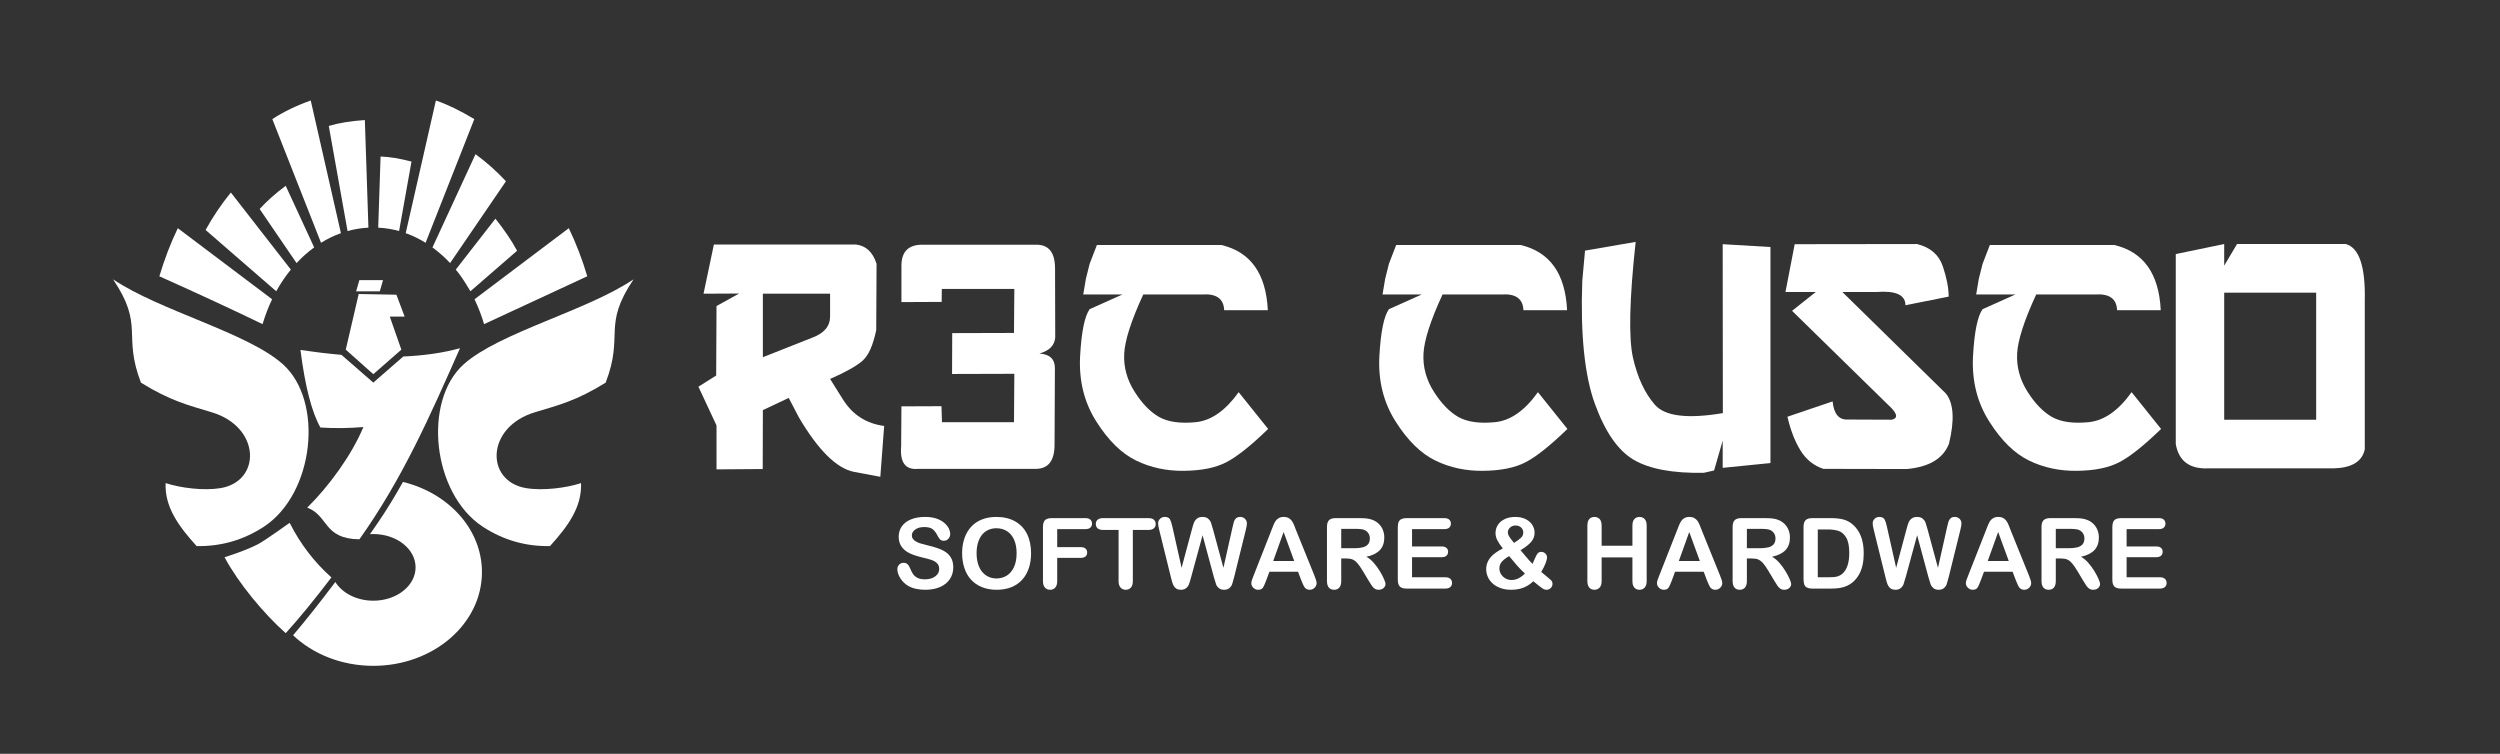<svg width="199" height="60" viewBox="0 0 199 60" fill="none" xmlns="http://www.w3.org/2000/svg">
<rect x="0" y="0" width="199" height="60" fill="#333333" stroke="none"/>
<path fill-rule="evenodd" clip-rule="evenodd" d="M31.554 23.459L28.553 23.403L27.522 27.832L29.715 29.784L31.947 27.832L31.028 25.204H32.21L31.554 23.459Z" fill="white"/>
<path d="M30.488 22.298H28.605L28.349 23.188H30.232L30.488 22.298Z" fill="white"/>
<path fill-rule="evenodd" clip-rule="evenodd" d="M9 22.233C11.518 25.973 9.736 26.6 11.22 30.459C13.543 31.895 14.9 32.229 16.852 32.816C20.77 33.993 20.811 38.31 17.557 38.854C16.221 39.078 14.368 38.842 13.184 38.455C13.098 40.366 14.242 41.916 15.651 43.467C17.585 43.505 19.369 42.992 21.005 41.927C25.032 39.276 25.785 31.927 22.521 28.997C19.712 26.478 12.701 24.736 9 22.233Z" fill="white"/>
<path fill-rule="evenodd" clip-rule="evenodd" d="M50.432 22.233C47.914 25.973 49.696 26.6 48.211 30.459C45.89 31.895 44.531 32.229 42.579 32.816C38.661 33.993 38.621 38.31 41.875 38.854C43.211 39.078 45.065 38.842 46.249 38.455C46.334 40.366 45.189 41.916 43.78 43.467C41.847 43.505 40.062 42.992 38.428 41.927C34.401 39.276 33.647 31.927 36.911 28.997C39.719 26.478 46.73 24.736 50.432 22.233Z" fill="white"/>
<path fill-rule="evenodd" clip-rule="evenodd" d="M17.874 44.356C18.952 46.38 20.973 48.83 22.742 50.399C23.758 49.287 25.021 47.747 26.38 45.962C25.015 44.749 23.907 43.3 23.056 41.616C23.056 41.616 21.104 43.017 20.583 43.291C19.683 43.764 18.729 44.077 17.874 44.356ZM28.609 42.928C32.063 38.062 34.211 33.144 36.618 27.716C35.3 28.082 33.793 28.302 32.099 28.379L29.715 30.456L27.179 28.245C26.14 28.155 25.053 28.026 23.916 27.859C24.285 30.753 24.815 32.81 25.505 34.03C26.645 34.104 27.787 34.09 28.927 33.991C27.998 36.22 26.181 38.716 24.453 40.407C26.17 41.047 25.722 42.896 28.609 42.928Z" fill="white"/>
<path fill-rule="evenodd" clip-rule="evenodd" d="M32.076 38.362C35.704 39.249 38.363 42.126 38.363 45.541C38.363 49.661 34.491 53 29.715 53C27.187 53 24.911 52.063 23.329 50.57C24.344 49.372 25.491 47.927 26.693 46.328C27.241 47.208 28.388 47.816 29.715 47.816C31.574 47.816 33.08 46.627 33.08 45.163C33.08 43.697 31.574 42.51 29.715 42.51C29.626 42.51 29.538 42.512 29.451 42.517C29.66 42.219 29.868 41.917 30.076 41.615C30.756 40.623 31.423 39.527 32.076 38.362Z" fill="white"/>
<path fill-rule="evenodd" clip-rule="evenodd" d="M46.746 21.992C43.76 23.377 41.022 24.648 38.532 25.802C38.341 25.145 38.088 24.485 37.772 23.821C40.806 21.535 43.308 19.648 45.277 18.164C45.872 19.406 46.362 20.682 46.746 21.992ZM20.899 25.802C21.126 25.057 21.379 24.395 21.66 23.821C19.262 22.014 16.76 20.128 14.154 18.164C13.583 19.344 13.095 20.62 12.685 21.992C15.885 23.427 18.624 24.696 20.899 25.802ZM21.988 23.185C22.344 22.545 22.732 21.97 23.152 21.461C21.555 19.409 19.963 17.364 18.377 15.325C17.618 16.256 16.948 17.249 16.365 18.305C18.339 20.018 20.213 21.644 21.988 23.185ZM23.606 20.941C24.044 20.469 24.511 20.054 25.007 19.693C24.191 17.927 23.438 16.293 22.742 14.79C21.929 15.395 21.238 16.01 20.667 16.636C21.77 18.252 22.75 19.687 23.606 20.941ZM25.554 19.326C26.059 19.011 26.586 18.756 27.137 18.559C26.14 14.179 25.34 10.659 24.735 8C23.59 8.405 22.571 8.898 21.677 9.481C23.112 13.124 24.404 16.407 25.554 19.326ZM27.665 18.392C28.213 18.239 28.767 18.149 29.326 18.121C29.237 15.434 29.143 12.58 29.042 9.555C27.903 9.635 26.945 9.792 26.171 10.025C26.724 13.121 27.221 15.91 27.665 18.392ZM30.106 18.121C30.165 16.339 30.227 14.452 30.294 12.459C31.009 12.484 31.829 12.618 32.755 12.861C32.441 14.614 32.113 16.458 31.768 18.392C31.255 18.245 30.701 18.154 30.106 18.121ZM32.295 18.559C32.849 18.758 33.377 19.014 33.877 19.326C35.585 14.992 36.877 11.71 37.755 9.481C36.629 8.803 35.609 8.31 34.697 8C33.65 12.602 32.849 16.121 32.295 18.559ZM37.851 12.273C36.584 15.018 35.442 17.491 34.425 19.693C34.974 20.102 35.441 20.518 35.827 20.941C37.359 18.695 38.842 16.524 40.273 14.428C39.525 13.624 38.718 12.906 37.851 12.273ZM37.444 23.185C37.007 22.432 36.62 21.857 36.28 21.461C37.241 20.226 38.293 18.874 39.436 17.406C40.162 18.319 40.737 19.171 41.16 19.959C39.687 21.238 38.448 22.313 37.444 23.185Z" fill="white"/>
<path d="M56.825 19.465H68.135C68.932 19.559 69.479 20.07 69.775 20.998L69.747 26.278C69.493 27.497 69.126 28.313 68.646 28.726C68.167 29.142 67.308 29.621 66.075 30.164L67.111 31.817C67.881 33.028 68.968 33.722 70.379 33.906L70.074 37.953L67.966 37.559C66.591 37.276 65.14 35.843 63.608 33.252L62.781 31.674L60.724 32.647L60.712 37.335L57.035 37.362V33.866L55.594 30.782L57.008 29.89L57.035 24.36L58.835 23.364L56.001 23.378L56.825 19.465ZM60.724 23.378V28.434L64.643 26.883C65.597 26.534 66.075 25.968 66.075 25.189V23.378H60.724Z" fill="white"/>
<path d="M73.41 19.479H82.5C83.481 19.479 83.973 20.097 83.982 21.343L83.996 26.856C83.952 27.488 83.53 27.914 82.739 28.142C83.566 28.197 83.978 28.59 83.97 29.326L83.943 35.314C83.961 36.644 83.468 37.312 82.461 37.321H73.079C72.076 37.415 71.624 36.819 71.732 35.524L71.754 32.346L74.942 32.333L74.982 33.606H80.714L80.741 29.755L75.784 29.769L75.797 26.516L80.714 26.502L80.741 22.997H74.968L74.956 24.032L71.754 24.046V21.182C71.745 20.044 72.3 19.479 73.41 19.479Z" fill="white"/>
<path d="M97.219 19.501C99.548 20.052 100.779 21.783 100.918 24.691H97.443C97.408 23.772 96.817 23.355 95.67 23.441H91.004C90.041 25.524 89.536 27.102 89.486 28.169C89.436 29.235 89.714 30.239 90.315 31.181C90.909 32.123 91.564 32.794 92.267 33.193C92.969 33.588 93.942 33.727 95.173 33.606C96.408 33.485 97.546 32.687 98.598 31.217L100.944 34.144C99.584 35.465 98.473 36.349 97.627 36.788C96.78 37.232 95.657 37.46 94.264 37.477C92.866 37.497 91.591 37.223 90.44 36.662C89.285 36.102 88.223 35.066 87.264 33.547C86.302 32.029 85.873 30.298 85.976 28.353C86.083 26.407 86.338 25.161 86.736 24.611L89.347 23.441H86.226L86.437 22.195L86.736 20.998L87.314 19.501H97.219Z" fill="white"/>
<path d="M121.041 19.501C123.37 20.052 124.601 21.783 124.74 24.691H121.265C121.23 23.772 120.639 23.355 119.492 23.441H114.826C113.863 25.524 113.358 27.102 113.308 28.169C113.258 29.235 113.536 30.239 114.137 31.181C114.733 32.123 115.386 32.794 116.089 33.193C116.791 33.588 117.764 33.727 118.995 33.606C120.231 33.485 121.368 32.687 122.42 31.217L124.766 34.144C123.405 35.465 122.295 36.349 121.449 36.788C120.602 37.232 119.479 37.46 118.086 37.477C116.69 37.497 115.413 37.223 114.262 36.662C113.107 36.102 112.045 35.066 111.088 33.547C110.124 32.029 109.695 30.298 109.798 28.353C109.905 26.407 110.161 25.161 110.559 24.611L113.169 23.441H110.049L110.259 22.195L110.559 20.998L111.136 19.501H121.041Z" fill="white"/>
<path d="M130.199 19.255C129.697 23.858 129.63 26.945 129.993 28.51C130.356 30.079 130.937 31.315 131.734 32.225C132.528 33.135 134.332 33.355 137.139 32.884L137.126 19.438L140.928 19.663V36.859L137.126 37.24V35.075L136.441 37.451L135.616 37.636C133.159 37.68 131.3 37.335 130.046 36.6C128.792 35.864 127.758 34.372 126.944 32.123C126.133 29.872 125.796 26.623 125.949 22.378L126.168 19.949L130.199 19.255Z" fill="white"/>
<path d="M142.858 19.438L152.592 19.425C153.653 19.686 154.334 20.277 154.647 21.196C154.957 22.114 155.113 22.921 155.113 23.61L151.674 24.297C151.674 23.471 150.899 23.122 149.355 23.243H146.651L154.903 31.334C155.517 32.123 155.592 33.449 155.14 35.314C154.683 36.501 153.56 37.178 151.769 37.335L145.141 37.321C144.37 37.066 143.762 36.578 143.319 35.855C142.871 35.134 142.526 34.238 142.28 33.172L145.875 31.952C145.975 32.947 146.373 33.432 147.085 33.395L150.586 33.409C151.119 33.288 151.034 32.901 150.322 32.252L142.647 24.741L144.537 23.243H142.123L142.858 19.438Z" fill="white"/>
<path d="M168.296 19.501C170.624 20.052 171.855 21.783 171.995 24.691H168.52C168.484 23.772 167.893 23.355 166.746 23.441H162.081C161.118 25.524 160.612 27.102 160.562 28.169C160.514 29.235 160.792 30.239 161.391 31.181C161.987 32.123 162.64 32.794 163.343 33.193C164.047 33.588 165.018 33.727 166.25 33.606C167.486 33.485 168.623 32.687 169.676 31.217L172.022 34.144C170.66 35.465 169.55 36.349 168.703 36.788C167.858 37.232 166.733 37.46 165.341 37.477C163.944 37.497 162.667 37.223 161.516 36.662C160.361 36.102 159.299 35.066 158.342 33.547C157.38 32.029 156.949 30.298 157.052 28.353C157.159 26.407 157.415 25.161 157.814 24.611L160.424 23.441H157.303L157.513 22.195L157.814 20.998L158.392 19.501H168.296Z" fill="white"/>
<path d="M177.046 19.425V21.146L178.067 19.425H186.727C187.793 19.721 188.298 21.226 188.236 23.943V35.77C188.026 36.735 187.211 37.237 185.782 37.281H175.774C174.287 37.344 173.423 36.694 173.191 35.34V20.223L177.046 19.425ZM177.046 23.297V33.409H184.367V23.297H177.046Z" fill="white"/>
<path d="M75.88 45.169C75.88 45.507 75.793 45.812 75.618 46.082C75.445 46.352 75.189 46.563 74.853 46.716C74.516 46.869 74.117 46.946 73.656 46.946C73.103 46.946 72.646 46.841 72.287 46.633C72.034 46.483 71.828 46.282 71.668 46.031C71.509 45.781 71.429 45.536 71.429 45.299C71.429 45.162 71.478 45.044 71.573 44.945C71.668 44.847 71.789 44.798 71.937 44.798C72.057 44.798 72.157 44.837 72.239 44.913C72.323 44.99 72.393 45.103 72.451 45.255C72.523 45.432 72.6 45.582 72.683 45.701C72.766 45.821 72.883 45.92 73.032 45.999C73.183 46.075 73.381 46.115 73.626 46.115C73.961 46.115 74.235 46.037 74.445 45.88C74.655 45.724 74.761 45.527 74.761 45.292C74.761 45.106 74.705 44.954 74.592 44.839C74.478 44.723 74.331 44.634 74.151 44.573C73.972 44.512 73.731 44.446 73.43 44.377C73.028 44.282 72.691 44.172 72.421 44.047C72.15 43.919 71.934 43.747 71.775 43.529C71.616 43.311 71.536 43.041 71.536 42.716C71.536 42.408 71.62 42.134 71.788 41.893C71.956 41.655 72.201 41.47 72.519 41.341C72.837 41.211 73.212 41.148 73.642 41.148C73.986 41.148 74.282 41.191 74.534 41.275C74.785 41.362 74.994 41.475 75.159 41.617C75.324 41.758 75.445 41.906 75.522 42.061C75.597 42.217 75.637 42.37 75.637 42.517C75.637 42.651 75.588 42.775 75.493 42.883C75.397 42.992 75.278 43.045 75.135 43.045C75.005 43.045 74.907 43.012 74.84 42.948C74.771 42.883 74.698 42.776 74.621 42.628C74.518 42.417 74.395 42.251 74.253 42.133C74.11 42.013 73.881 41.954 73.564 41.954C73.271 41.954 73.033 42.018 72.855 42.148C72.675 42.277 72.585 42.431 72.585 42.613C72.585 42.725 72.616 42.822 72.677 42.904C72.738 42.985 72.822 43.055 72.929 43.114C73.037 43.172 73.145 43.218 73.255 43.253C73.364 43.285 73.545 43.333 73.797 43.398C74.113 43.472 74.399 43.553 74.655 43.643C74.911 43.732 75.129 43.84 75.31 43.968C75.489 44.095 75.629 44.257 75.73 44.452C75.829 44.647 75.88 44.886 75.88 45.169Z" fill="white"/>
<path d="M79.308 41.148C79.89 41.148 80.389 41.265 80.806 41.502C81.222 41.736 81.538 42.072 81.752 42.507C81.966 42.942 82.073 43.453 82.073 44.039C82.073 44.472 82.014 44.866 81.896 45.22C81.778 45.576 81.604 45.883 81.368 46.143C81.134 46.402 80.847 46.6 80.505 46.739C80.164 46.876 79.773 46.946 79.333 46.946C78.895 46.946 78.501 46.874 78.156 46.733C77.809 46.592 77.52 46.391 77.288 46.134C77.056 45.877 76.881 45.568 76.762 45.205C76.644 44.843 76.585 44.452 76.585 44.031C76.585 43.599 76.646 43.206 76.77 42.845C76.895 42.486 77.073 42.181 77.307 41.928C77.541 41.675 77.827 41.481 78.164 41.349C78.499 41.214 78.881 41.148 79.308 41.148ZM80.922 44.031C80.922 43.621 80.855 43.264 80.723 42.962C80.591 42.663 80.401 42.435 80.155 42.279C79.911 42.125 79.627 42.048 79.308 42.048C79.083 42.048 78.873 42.092 78.681 42.176C78.489 42.263 78.323 42.386 78.184 42.551C78.046 42.714 77.936 42.923 77.856 43.175C77.776 43.43 77.736 43.715 77.736 44.031C77.736 44.351 77.776 44.638 77.856 44.897C77.936 45.154 78.051 45.368 78.196 45.538C78.342 45.707 78.51 45.834 78.7 45.917C78.89 46.003 79.097 46.045 79.325 46.045C79.615 46.045 79.882 45.971 80.126 45.827C80.368 45.682 80.561 45.457 80.707 45.153C80.85 44.849 80.922 44.475 80.922 44.031Z" fill="white"/>
<path d="M86.391 42.119H84.154V43.553H86.024C86.196 43.553 86.326 43.592 86.412 43.669C86.497 43.747 86.539 43.852 86.539 43.982C86.539 44.112 86.497 44.215 86.41 44.291C86.322 44.369 86.194 44.407 86.024 44.407H84.154V46.254C84.154 46.488 84.101 46.662 83.995 46.775C83.889 46.89 83.754 46.946 83.589 46.946C83.421 46.946 83.285 46.888 83.179 46.772C83.073 46.658 83.02 46.484 83.02 46.254V41.938C83.02 41.775 83.044 41.641 83.092 41.538C83.141 41.434 83.216 41.359 83.319 41.312C83.422 41.265 83.555 41.242 83.715 41.242H86.391C86.572 41.242 86.707 41.283 86.793 41.362C86.881 41.443 86.926 41.549 86.926 41.678C86.926 41.812 86.881 41.919 86.793 41.999C86.707 42.079 86.572 42.119 86.391 42.119Z" fill="white"/>
<path d="M91.412 42.182H90.174V46.254C90.174 46.488 90.121 46.662 90.016 46.775C89.911 46.89 89.776 46.946 89.611 46.946C89.442 46.946 89.304 46.888 89.198 46.772C89.093 46.658 89.039 46.486 89.039 46.254V42.182H87.8C87.607 42.182 87.463 42.139 87.369 42.054C87.275 41.967 87.226 41.854 87.226 41.713C87.226 41.568 87.276 41.453 87.374 41.368C87.472 41.284 87.615 41.242 87.8 41.242H91.412C91.609 41.242 91.754 41.285 91.85 41.372C91.946 41.46 91.994 41.573 91.994 41.713C91.994 41.854 91.945 41.967 91.848 42.054C91.751 42.139 91.606 42.182 91.412 42.182Z" fill="white"/>
<path d="M96.632 45.966L95.725 42.605L94.808 45.966C94.737 46.222 94.681 46.404 94.638 46.516C94.597 46.626 94.523 46.727 94.418 46.813C94.314 46.901 94.175 46.946 94.002 46.946C93.861 46.946 93.746 46.919 93.656 46.867C93.564 46.815 93.491 46.741 93.435 46.645C93.379 46.549 93.334 46.436 93.298 46.305C93.262 46.173 93.23 46.052 93.202 45.94L92.27 42.164C92.215 41.945 92.185 41.778 92.185 41.664C92.185 41.518 92.236 41.396 92.338 41.297C92.44 41.197 92.567 41.148 92.716 41.148C92.924 41.148 93.062 41.214 93.134 41.346C93.205 41.479 93.267 41.671 93.321 41.925L94.055 45.199L94.877 42.135C94.938 41.899 94.993 41.721 95.041 41.6C95.089 41.476 95.169 41.371 95.279 41.283C95.388 41.192 95.537 41.148 95.725 41.148C95.917 41.148 96.066 41.195 96.171 41.288C96.277 41.38 96.35 41.481 96.39 41.591C96.431 41.701 96.486 41.882 96.555 42.135L97.385 45.199L98.119 41.925C98.154 41.753 98.188 41.619 98.22 41.522C98.252 41.425 98.306 41.339 98.384 41.262C98.462 41.186 98.574 41.148 98.723 41.148C98.871 41.148 98.995 41.197 99.098 41.295C99.201 41.394 99.254 41.516 99.254 41.664C99.254 41.768 99.227 41.935 99.171 42.164L98.238 45.94C98.174 46.194 98.121 46.381 98.079 46.5C98.037 46.62 97.965 46.721 97.865 46.811C97.764 46.901 97.621 46.946 97.438 46.946C97.265 46.946 97.126 46.902 97.022 46.815C96.918 46.729 96.845 46.631 96.804 46.523C96.762 46.414 96.706 46.228 96.632 45.966Z" fill="white"/>
<path d="M103.591 46.215L103.324 45.512H101.046L100.779 46.23C100.675 46.51 100.586 46.7 100.512 46.798C100.439 46.896 100.317 46.946 100.149 46.946C100.006 46.946 99.88 46.894 99.771 46.789C99.661 46.684 99.606 46.566 99.606 46.434C99.606 46.357 99.619 46.277 99.645 46.196C99.67 46.114 99.712 46.002 99.771 45.855L101.203 42.214C101.245 42.11 101.293 41.985 101.351 41.838C101.408 41.69 101.469 41.569 101.534 41.472C101.6 41.376 101.684 41.298 101.79 41.238C101.896 41.178 102.027 41.148 102.182 41.148C102.341 41.148 102.472 41.178 102.578 41.238C102.684 41.298 102.769 41.374 102.834 41.469C102.899 41.563 102.954 41.665 102.998 41.773C103.043 41.882 103.1 42.027 103.167 42.206L104.632 45.826C104.746 46.101 104.803 46.3 104.803 46.426C104.803 46.554 104.75 46.676 104.642 46.784C104.534 46.892 104.402 46.946 104.25 46.946C104.161 46.946 104.084 46.929 104.019 46.897C103.957 46.865 103.903 46.822 103.859 46.767C103.817 46.712 103.771 46.628 103.721 46.516C103.67 46.402 103.628 46.302 103.591 46.215ZM101.346 44.657H103.02L102.176 42.347L101.346 44.657Z" fill="white"/>
<path d="M107.16 44.454H106.762V46.254C106.762 46.491 106.709 46.664 106.605 46.778C106.501 46.89 106.364 46.946 106.198 46.946C106.015 46.946 105.875 46.887 105.776 46.769C105.677 46.651 105.627 46.481 105.627 46.254V41.938C105.627 41.693 105.682 41.516 105.791 41.406C105.901 41.297 106.078 41.242 106.322 41.242H108.168C108.423 41.242 108.641 41.252 108.821 41.274C109.004 41.297 109.166 41.34 109.312 41.406C109.487 41.48 109.643 41.586 109.779 41.724C109.913 41.861 110.016 42.023 110.084 42.204C110.156 42.386 110.19 42.58 110.19 42.785C110.19 43.203 110.073 43.537 109.837 43.788C109.601 44.038 109.243 44.215 108.764 44.319C108.965 44.426 109.159 44.584 109.342 44.793C109.526 45.002 109.69 45.225 109.834 45.461C109.976 45.697 110.088 45.908 110.17 46.1C110.25 46.288 110.289 46.419 110.289 46.491C110.289 46.563 110.267 46.637 110.219 46.71C110.172 46.784 110.109 46.841 110.026 46.883C109.946 46.924 109.85 46.946 109.743 46.946C109.617 46.946 109.509 46.915 109.422 46.855C109.336 46.795 109.262 46.719 109.2 46.628C109.136 46.537 109.052 46.4 108.945 46.223L108.489 45.466C108.326 45.188 108.18 44.977 108.052 44.833C107.923 44.686 107.793 44.587 107.659 44.533C107.528 44.48 107.361 44.454 107.16 44.454ZM107.809 42.096H106.762V43.639H107.779C108.051 43.639 108.28 43.616 108.468 43.569C108.652 43.522 108.795 43.44 108.893 43.327C108.991 43.213 109.04 43.056 109.04 42.858C109.04 42.701 109.001 42.565 108.921 42.446C108.843 42.326 108.734 42.238 108.592 42.178C108.461 42.122 108.2 42.096 107.809 42.096Z" fill="white"/>
<path d="M114.957 42.119H112.399V43.497H114.754C114.928 43.497 115.057 43.537 115.141 43.615C115.228 43.691 115.27 43.794 115.27 43.92C115.27 44.048 115.228 44.152 115.144 44.231C115.06 44.312 114.93 44.352 114.754 44.352H112.399V45.95H115.043C115.223 45.95 115.357 45.992 115.447 46.074C115.539 46.157 115.585 46.268 115.585 46.404C115.585 46.537 115.539 46.645 115.447 46.728C115.357 46.809 115.223 46.851 115.043 46.851H111.96C111.713 46.851 111.536 46.797 111.428 46.687C111.319 46.578 111.265 46.399 111.265 46.156V41.938C111.265 41.775 111.289 41.641 111.337 41.538C111.386 41.434 111.461 41.359 111.564 41.312C111.667 41.265 111.799 41.242 111.96 41.242H114.957C115.138 41.242 115.273 41.283 115.359 41.362C115.447 41.443 115.492 41.549 115.492 41.678C115.492 41.812 115.447 41.919 115.359 41.999C115.273 42.079 115.138 42.119 114.957 42.119Z" fill="white"/>
<path d="M119.044 42.433C119.044 42.196 119.106 41.98 119.23 41.785C119.353 41.59 119.534 41.434 119.774 41.32C120.014 41.205 120.296 41.148 120.62 41.148C120.941 41.148 121.218 41.208 121.454 41.327C121.687 41.447 121.864 41.605 121.98 41.797C122.095 41.991 122.153 42.194 122.153 42.403C122.153 42.688 122.058 42.937 121.87 43.148C121.68 43.36 121.403 43.575 121.035 43.794C121.162 43.946 121.281 44.087 121.391 44.219C121.501 44.352 121.606 44.476 121.71 44.59C121.811 44.704 121.903 44.802 121.988 44.885C122.027 44.812 122.085 44.68 122.165 44.483C122.247 44.286 122.321 44.146 122.392 44.058C122.462 43.971 122.561 43.929 122.687 43.929C122.807 43.929 122.913 43.971 123.004 44.057C123.097 44.142 123.143 44.247 123.143 44.369C123.143 44.481 123.104 44.639 123.025 44.844C122.945 45.05 122.831 45.278 122.68 45.527C122.775 45.608 122.924 45.733 123.13 45.898C123.334 46.064 123.461 46.176 123.509 46.236C123.556 46.296 123.579 46.376 123.579 46.475C123.579 46.607 123.53 46.719 123.435 46.809C123.339 46.9 123.232 46.946 123.115 46.946C122.997 46.946 122.881 46.907 122.769 46.831C122.657 46.755 122.417 46.567 122.053 46.269C121.888 46.425 121.716 46.552 121.538 46.651C121.362 46.751 121.171 46.823 120.97 46.872C120.766 46.92 120.54 46.946 120.29 46.946C119.972 46.946 119.685 46.899 119.431 46.806C119.179 46.712 118.967 46.588 118.798 46.43C118.63 46.272 118.505 46.096 118.424 45.903C118.342 45.711 118.301 45.516 118.301 45.317C118.301 45.125 118.332 44.95 118.393 44.791C118.454 44.632 118.541 44.488 118.652 44.359C118.762 44.23 118.898 44.108 119.06 43.992C119.222 43.876 119.412 43.763 119.625 43.653C119.433 43.413 119.289 43.2 119.191 43.012C119.093 42.826 119.044 42.632 119.044 42.433ZM120.126 44.266C119.866 44.416 119.671 44.567 119.544 44.717C119.414 44.866 119.35 45.046 119.35 45.252C119.35 45.369 119.373 45.481 119.42 45.589C119.468 45.696 119.536 45.795 119.627 45.887C119.718 45.978 119.823 46.049 119.942 46.097C120.062 46.145 120.188 46.17 120.321 46.17C120.45 46.17 120.577 46.149 120.699 46.108C120.821 46.068 120.937 46.009 121.046 45.935C121.156 45.859 121.269 45.766 121.386 45.654C121.16 45.445 120.956 45.237 120.775 45.033C120.594 44.828 120.378 44.572 120.126 44.266ZM120.515 43.217C120.775 43.051 120.962 42.911 121.079 42.798C121.195 42.686 121.253 42.549 121.253 42.388C121.253 42.23 121.195 42.097 121.079 41.99C120.962 41.883 120.817 41.829 120.641 41.829C120.466 41.829 120.318 41.884 120.201 41.994C120.083 42.103 120.024 42.233 120.024 42.38C120.024 42.456 120.046 42.538 120.09 42.627C120.135 42.715 120.189 42.802 120.256 42.888C120.322 42.976 120.408 43.086 120.515 43.217Z" fill="white"/>
<path d="M127.49 41.836V43.443H129.941V41.836C129.941 41.608 129.991 41.434 130.095 41.32C130.198 41.205 130.334 41.148 130.502 41.148C130.671 41.148 130.81 41.204 130.916 41.317C131.021 41.431 131.075 41.604 131.075 41.836V46.254C131.075 46.486 131.021 46.658 130.915 46.772C130.808 46.888 130.669 46.946 130.502 46.946C130.331 46.946 130.194 46.888 130.092 46.771C129.99 46.655 129.941 46.483 129.941 46.254V44.368H127.49V46.254C127.49 46.486 127.436 46.658 127.329 46.772C127.222 46.888 127.084 46.946 126.917 46.946C126.746 46.946 126.609 46.888 126.507 46.771C126.406 46.655 126.355 46.483 126.355 46.254V41.836C126.355 41.606 126.406 41.434 126.506 41.32C126.606 41.205 126.744 41.148 126.917 41.148C127.086 41.148 127.225 41.204 127.331 41.317C127.436 41.431 127.49 41.605 127.49 41.836Z" fill="white"/>
<path d="M135.881 46.215L135.614 45.512H133.336L133.069 46.23C132.964 46.51 132.875 46.7 132.801 46.798C132.727 46.896 132.607 46.946 132.438 46.946C132.296 46.946 132.17 46.894 132.06 46.789C131.951 46.684 131.896 46.566 131.896 46.434C131.896 46.357 131.909 46.277 131.933 46.196C131.96 46.114 132.002 46.002 132.06 45.855L133.493 42.214C133.535 42.11 133.583 41.985 133.64 41.838C133.698 41.69 133.759 41.569 133.824 41.472C133.889 41.376 133.974 41.298 134.08 41.238C134.185 41.178 134.315 41.148 134.47 41.148C134.63 41.148 134.762 41.178 134.868 41.238C134.973 41.298 135.057 41.374 135.124 41.469C135.188 41.563 135.243 41.665 135.288 41.773C135.332 41.882 135.39 42.027 135.457 42.206L136.921 45.826C137.036 46.101 137.093 46.3 137.093 46.426C137.093 46.554 137.04 46.676 136.931 46.784C136.823 46.892 136.691 46.946 136.539 46.946C136.45 46.946 136.373 46.929 136.309 46.897C136.246 46.865 136.193 46.822 136.148 46.767C136.105 46.712 136.059 46.628 136.011 46.516C135.96 46.402 135.918 46.302 135.881 46.215ZM133.635 44.657H135.308L134.464 42.347L133.635 44.657Z" fill="white"/>
<path d="M139.45 44.454H139.051V46.254C139.051 46.491 138.999 46.664 138.895 46.778C138.79 46.89 138.654 46.946 138.486 46.946C138.305 46.946 138.164 46.887 138.065 46.769C137.967 46.651 137.917 46.481 137.917 46.254V41.938C137.917 41.693 137.972 41.516 138.081 41.406C138.191 41.297 138.368 41.242 138.612 41.242H140.458C140.713 41.242 140.93 41.252 141.111 41.274C141.293 41.297 141.456 41.34 141.6 41.406C141.777 41.48 141.932 41.586 142.067 41.724C142.202 41.861 142.305 42.023 142.374 42.204C142.444 42.386 142.48 42.58 142.48 42.785C142.48 43.203 142.363 43.537 142.126 43.788C141.89 44.038 141.533 44.215 141.054 44.319C141.255 44.426 141.449 44.584 141.632 44.793C141.814 45.002 141.979 45.225 142.122 45.461C142.266 45.697 142.378 45.908 142.459 46.1C142.538 46.288 142.579 46.419 142.579 46.491C142.579 46.563 142.556 46.637 142.509 46.71C142.462 46.784 142.398 46.841 142.316 46.883C142.234 46.924 142.14 46.946 142.033 46.946C141.906 46.946 141.799 46.915 141.712 46.855C141.626 46.795 141.552 46.719 141.488 46.628C141.426 46.537 141.342 46.4 141.233 46.223L140.779 45.466C140.616 45.188 140.47 44.977 140.342 44.833C140.212 44.686 140.083 44.587 139.949 44.533C139.818 44.48 139.65 44.454 139.45 44.454ZM140.099 42.096H139.051V43.639H140.067C140.341 43.639 140.57 43.616 140.756 43.569C140.942 43.522 141.084 43.44 141.183 43.327C141.279 43.213 141.329 43.056 141.329 42.858C141.329 42.701 141.291 42.565 141.211 42.446C141.133 42.326 141.022 42.238 140.882 42.178C140.75 42.122 140.489 42.096 140.099 42.096Z" fill="white"/>
<path d="M144.257 41.242H145.737C146.121 41.242 146.451 41.276 146.727 41.349C147.003 41.42 147.253 41.555 147.477 41.75C148.06 42.251 148.352 43.012 148.352 44.033C148.352 44.369 148.324 44.676 148.265 44.954C148.206 45.232 148.115 45.483 147.994 45.706C147.87 45.929 147.714 46.129 147.523 46.306C147.373 46.44 147.208 46.548 147.029 46.63C146.851 46.711 146.658 46.769 146.453 46.802C146.25 46.835 146.017 46.851 145.759 46.851H144.28C144.074 46.851 143.918 46.82 143.813 46.757C143.708 46.695 143.641 46.607 143.609 46.493C143.577 46.38 143.562 46.232 143.562 46.052V41.938C143.562 41.693 143.617 41.516 143.726 41.406C143.836 41.297 144.013 41.242 144.257 41.242ZM144.696 42.143V45.95H145.557C145.745 45.95 145.894 45.945 146.001 45.935C146.108 45.924 146.219 45.9 146.334 45.859C146.448 45.817 146.548 45.759 146.632 45.687C147.011 45.366 147.202 44.811 147.202 44.025C147.202 43.472 147.118 43.056 146.951 42.781C146.784 42.506 146.578 42.33 146.334 42.255C146.088 42.181 145.793 42.143 145.446 42.143H144.696Z" fill="white"/>
<path d="M153.51 45.966L152.604 42.605L151.687 45.966C151.615 46.222 151.559 46.404 151.517 46.516C151.476 46.626 151.401 46.727 151.296 46.813C151.192 46.901 151.055 46.946 150.88 46.946C150.74 46.946 150.624 46.919 150.535 46.867C150.443 46.815 150.371 46.741 150.315 46.645C150.258 46.549 150.213 46.436 150.177 46.305C150.14 46.173 150.11 46.052 150.081 45.94L149.149 42.164C149.093 41.945 149.065 41.778 149.065 41.664C149.065 41.518 149.115 41.396 149.217 41.297C149.319 41.197 149.445 41.148 149.595 41.148C149.803 41.148 149.94 41.214 150.013 41.346C150.083 41.479 150.145 41.671 150.199 41.925L150.934 45.199L151.756 42.135C151.817 41.899 151.872 41.721 151.92 41.6C151.969 41.476 152.048 41.371 152.157 41.283C152.268 41.192 152.416 41.148 152.604 41.148C152.796 41.148 152.944 41.195 153.05 41.288C153.155 41.38 153.229 41.481 153.27 41.591C153.309 41.701 153.364 41.882 153.434 42.135L154.263 45.199L154.997 41.925C155.033 41.753 155.067 41.619 155.098 41.522C155.131 41.425 155.186 41.339 155.262 41.262C155.341 41.186 155.453 41.148 155.602 41.148C155.749 41.148 155.875 41.197 155.978 41.295C156.081 41.394 156.133 41.516 156.133 41.664C156.133 41.768 156.105 41.935 156.049 42.164L155.116 45.94C155.052 46.194 154.999 46.381 154.957 46.5C154.916 46.62 154.843 46.721 154.743 46.811C154.644 46.901 154.501 46.946 154.316 46.946C154.143 46.946 154.004 46.902 153.9 46.815C153.797 46.729 153.723 46.631 153.682 46.523C153.642 46.414 153.584 46.228 153.51 45.966Z" fill="white"/>
<path d="M160.471 46.215L160.203 45.512H157.926L157.658 46.23C157.554 46.51 157.465 46.7 157.391 46.798C157.317 46.896 157.196 46.946 157.028 46.946C156.886 46.946 156.759 46.894 156.65 46.789C156.539 46.684 156.484 46.566 156.484 46.434C156.484 46.357 156.498 46.277 156.523 46.196C156.549 46.114 156.59 46.002 156.65 45.855L158.082 42.214C158.123 42.11 158.171 41.985 158.229 41.838C158.287 41.69 158.348 41.569 158.413 41.472C158.478 41.376 158.564 41.298 158.669 41.238C158.775 41.178 158.905 41.148 159.06 41.148C159.219 41.148 159.352 41.178 159.457 41.238C159.563 41.298 159.647 41.374 159.713 41.469C159.778 41.563 159.833 41.665 159.877 41.773C159.922 41.882 159.979 42.027 160.047 42.206L161.511 45.826C161.625 46.101 161.683 46.3 161.683 46.426C161.683 46.554 161.629 46.676 161.521 46.784C161.413 46.892 161.28 46.946 161.128 46.946C161.04 46.946 160.962 46.929 160.899 46.897C160.836 46.865 160.783 46.822 160.738 46.767C160.695 46.712 160.649 46.628 160.599 46.516C160.548 46.402 160.508 46.302 160.471 46.215ZM158.224 44.657H159.898L159.054 42.347L158.224 44.657Z" fill="white"/>
<path d="M164.039 44.454H163.641V46.254C163.641 46.491 163.589 46.664 163.484 46.778C163.38 46.89 163.242 46.946 163.076 46.946C162.895 46.946 162.754 46.887 162.654 46.769C162.555 46.651 162.505 46.481 162.505 46.254V41.938C162.505 41.693 162.561 41.516 162.671 41.406C162.78 41.297 162.957 41.242 163.202 41.242H165.048C165.301 41.242 165.52 41.252 165.701 41.274C165.882 41.297 166.046 41.34 166.19 41.406C166.367 41.48 166.522 41.586 166.657 41.724C166.792 41.861 166.895 42.023 166.964 42.204C167.034 42.386 167.07 42.58 167.07 42.785C167.07 43.203 166.952 43.537 166.716 43.788C166.48 44.038 166.122 44.215 165.644 44.319C165.845 44.426 166.037 44.584 166.222 44.793C166.404 45.002 166.568 45.225 166.712 45.461C166.856 45.697 166.968 45.908 167.049 46.1C167.128 46.288 167.169 46.419 167.169 46.491C167.169 46.563 167.145 46.637 167.098 46.71C167.052 46.784 166.987 46.841 166.905 46.883C166.824 46.924 166.728 46.946 166.621 46.946C166.495 46.946 166.388 46.915 166.301 46.855C166.215 46.795 166.14 46.719 166.078 46.628C166.015 46.537 165.93 46.4 165.823 46.223L165.369 45.466C165.206 45.188 165.059 44.977 164.931 44.833C164.802 44.686 164.672 44.587 164.538 44.533C164.406 44.48 164.239 44.454 164.039 44.454ZM164.689 42.096H163.641V43.639H164.657C164.929 43.639 165.16 43.616 165.346 43.569C165.532 43.522 165.674 43.44 165.771 43.327C165.869 43.213 165.919 43.056 165.919 42.858C165.919 42.701 165.879 42.565 165.8 42.446C165.721 42.326 165.612 42.238 165.472 42.178C165.339 42.122 165.078 42.096 164.689 42.096Z" fill="white"/>
<path d="M171.835 42.119H169.278V43.497H171.632C171.807 43.497 171.935 43.537 172.021 43.615C172.106 43.691 172.148 43.794 172.148 43.92C172.148 44.048 172.106 44.152 172.023 44.231C171.938 44.312 171.809 44.352 171.632 44.352H169.278V45.95H171.923C172.101 45.95 172.236 45.992 172.326 46.074C172.417 46.157 172.463 46.268 172.463 46.404C172.463 46.537 172.417 46.645 172.326 46.728C172.236 46.809 172.101 46.851 171.923 46.851H168.838C168.592 46.851 168.414 46.797 168.306 46.687C168.197 46.578 168.143 46.399 168.143 46.156V41.938C168.143 41.775 168.168 41.641 168.217 41.538C168.265 41.434 168.34 41.359 168.443 41.312C168.546 41.265 168.677 41.242 168.838 41.242H171.835C172.017 41.242 172.151 41.283 172.238 41.362C172.326 41.443 172.37 41.549 172.37 41.678C172.37 41.812 172.326 41.919 172.238 41.999C172.151 42.079 172.017 42.119 171.835 42.119Z" fill="white"/>
</svg>
